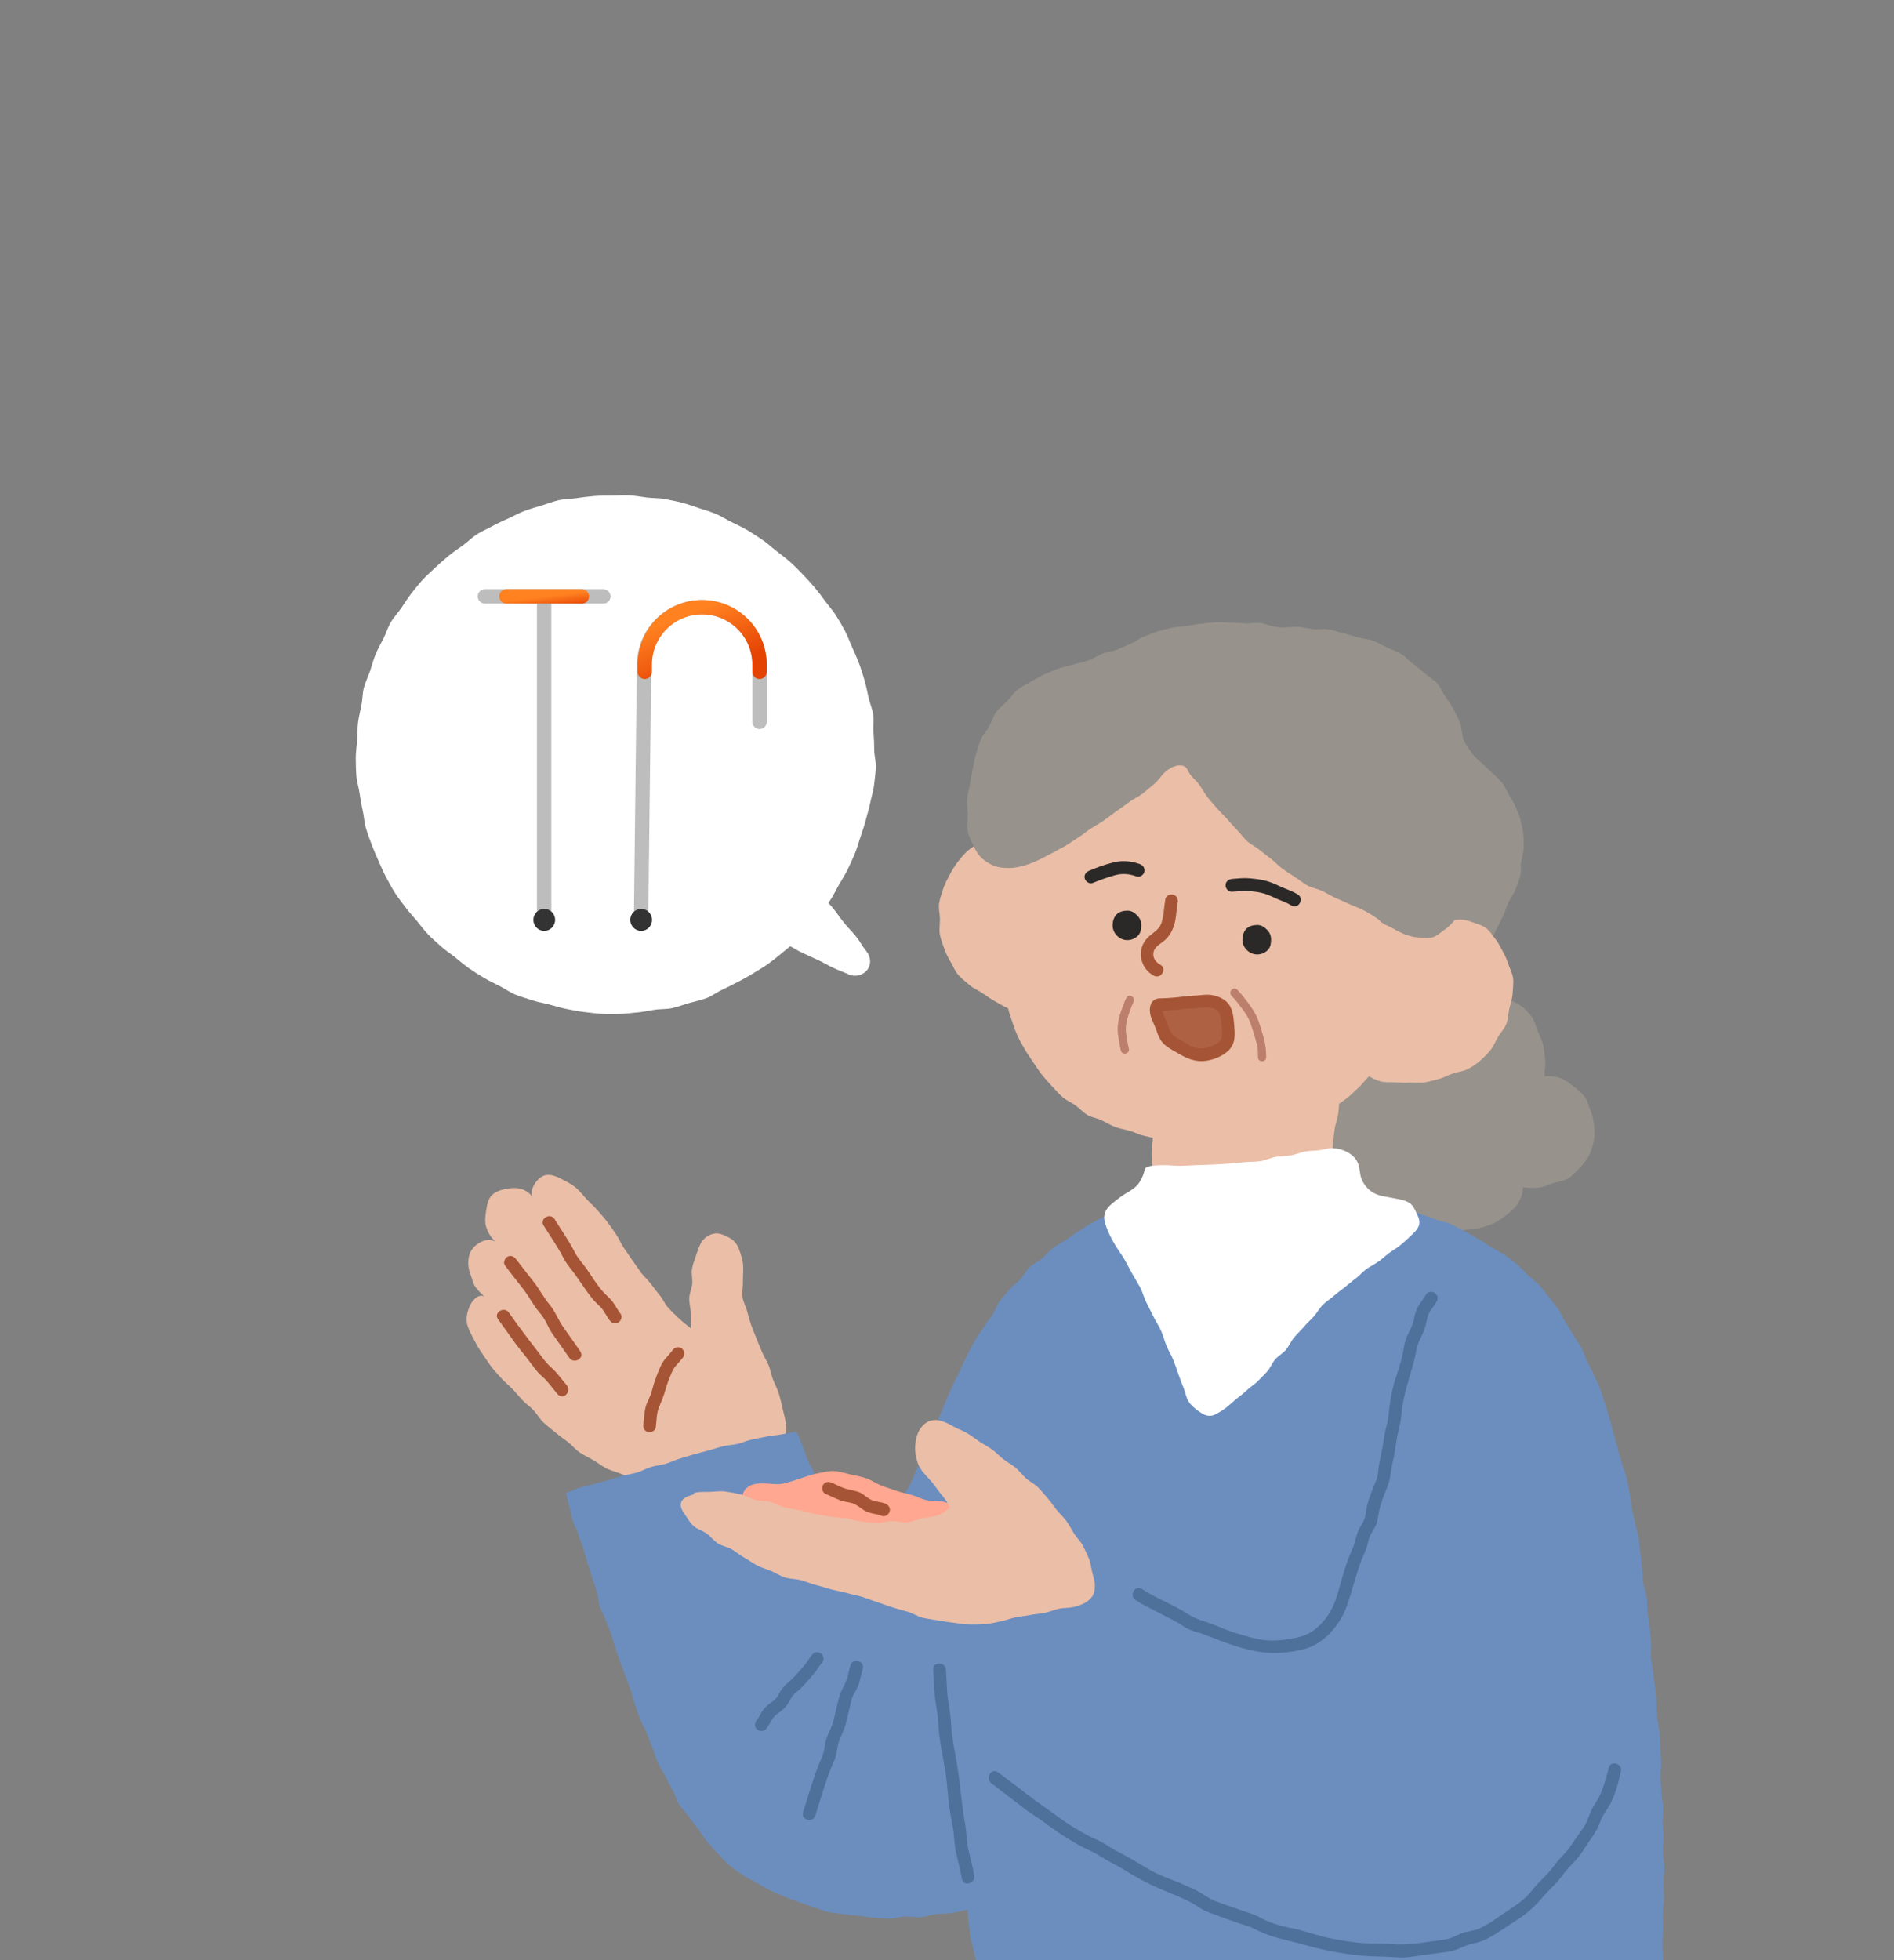 <svg width="145" height="150" viewBox="0 0 145 150" fill="none" xmlns="http://www.w3.org/2000/svg">
<rect x="0" y="0" width="145" height="150" fill="#808080" stroke="none"/>
<g clip-path="url(#clip0_7044_26219)">
<g clip-path="url(#clip1_7044_26219)">
<path d="M40.85 107.924C41.12 108.223 41.325 108.578 41.608 108.855C41.895 109.138 42.23 109.362 42.529 109.622C42.832 109.886 43.163 110.107 43.476 110.348C43.795 110.592 44.045 110.924 44.374 111.145C44.706 111.369 45.073 111.532 45.418 111.734C45.763 111.935 46.078 112.192 46.436 112.371C46.794 112.55 47.194 112.638 47.562 112.791C47.93 112.944 48.297 113.097 48.675 113.227C49.049 113.357 49.426 113.487 49.813 113.595C50.194 113.699 50.591 113.751 50.985 113.835C51.372 113.917 51.759 114.014 52.156 114.073C52.546 114.132 52.94 114.19 53.34 114.229C53.734 114.268 54.134 114.255 54.534 114.271C54.889 114.288 55.243 114.271 55.601 114.255C55.959 114.239 56.324 114.291 56.675 114.223C57.026 114.154 57.361 114.021 57.693 113.878C58.087 113.705 58.38 113.445 58.669 113.217C58.998 112.957 59.268 112.697 59.476 112.378C59.694 112.043 59.85 111.695 59.958 111.311C60.058 110.937 60.117 110.553 60.133 110.146C60.146 109.759 60.215 109.356 60.166 108.955C60.117 108.568 60.006 108.178 59.912 107.791C59.821 107.403 59.743 107.01 59.622 106.636C59.499 106.249 59.304 105.894 59.167 105.536C59.037 105.191 58.981 104.811 58.838 104.466C58.695 104.124 58.487 103.808 58.341 103.467C58.194 103.125 58.057 102.78 57.918 102.436C57.778 102.091 57.635 101.749 57.511 101.401C57.387 101.05 57.29 100.692 57.195 100.334C57.101 99.973 56.899 99.634 56.844 99.267C56.789 98.902 56.88 98.518 56.877 98.144C56.87 97.738 56.912 97.295 56.893 96.862C56.873 96.417 56.72 95.997 56.587 95.62C56.441 95.21 56.203 94.907 55.8 94.696C55.383 94.481 55.048 94.348 54.739 94.39C54.365 94.442 54.01 94.634 53.766 94.963C53.565 95.233 53.441 95.613 53.311 96.007C53.2 96.342 53.047 96.706 52.979 97.094C52.914 97.458 53.028 97.858 52.995 98.232C52.959 98.613 52.777 98.987 52.767 99.348C52.755 99.755 52.881 100.139 52.888 100.477C52.898 100.972 52.881 101.417 52.898 101.651C52.592 101.417 52.263 101.157 51.983 100.897C51.7 100.636 51.424 100.363 51.164 100.083C50.903 99.803 50.757 99.423 50.513 99.124C50.272 98.828 50.035 98.528 49.807 98.219C49.579 97.913 49.267 97.663 49.049 97.347C48.828 97.035 48.603 96.723 48.385 96.404C48.17 96.088 47.953 95.769 47.734 95.454C47.517 95.138 47.383 94.761 47.162 94.448C46.941 94.136 46.726 93.811 46.495 93.508C46.264 93.202 45.994 92.919 45.75 92.626C45.503 92.331 45.207 92.083 44.943 91.803C44.68 91.527 44.449 91.208 44.162 90.951C43.847 90.668 43.447 90.457 43.069 90.265C42.675 90.066 42.256 89.855 41.82 89.916C41.407 89.975 41.059 90.359 40.86 90.72C40.649 91.107 40.616 91.559 40.935 91.872C40.743 91.478 40.424 91.182 40.027 91.026C39.64 90.873 39.194 90.896 38.775 90.974C38.358 91.052 37.916 91.175 37.629 91.491C37.337 91.813 37.278 92.262 37.213 92.685C37.151 93.102 37.096 93.537 37.236 93.947C37.372 94.354 37.61 94.719 37.922 95.011C37.603 94.836 37.275 94.858 36.953 94.982C36.647 95.099 36.361 95.307 36.152 95.59C35.947 95.867 35.866 96.199 35.85 96.537C35.834 96.892 35.899 97.211 36.026 97.536C36.149 97.855 36.208 98.232 36.419 98.515C36.627 98.795 36.901 99.046 37.141 99.286C36.891 99.039 36.588 99.163 36.305 99.436C36.026 99.706 35.889 100.113 35.837 100.279C35.7 100.711 35.668 101.16 35.847 101.596C36.022 102.026 36.253 102.462 36.449 102.823C36.624 103.155 36.842 103.47 37.054 103.779C37.265 104.088 37.47 104.41 37.704 104.703C37.938 104.993 38.202 105.266 38.453 105.546C38.703 105.826 39.009 106.053 39.266 106.327C39.523 106.6 39.757 106.893 40.014 107.166C40.275 107.439 40.6 107.647 40.85 107.924Z" fill="#EBBEA7"/>
<path d="M102.414 78.838C102.756 78.591 103.153 78.429 103.524 78.227C103.898 78.025 104.23 77.723 104.623 77.579C105.027 77.433 105.45 77.329 105.863 77.264C106.283 77.195 106.719 77.212 107.138 77.241C107.555 77.27 107.948 77.355 108.355 77.498C108.362 77.03 108.485 76.668 108.654 76.356C108.853 75.989 109.123 75.673 109.494 75.491C109.832 75.325 110.252 75.299 110.685 75.263C111.065 75.231 111.472 75.198 111.895 75.25C112.285 75.299 112.705 75.315 113.102 75.419C113.492 75.523 113.886 75.653 114.26 75.8C114.647 75.95 114.989 76.197 115.334 76.376C115.714 76.574 116.111 76.724 116.411 76.945C116.788 77.222 117.077 77.544 117.269 77.82C117.494 78.145 117.588 78.536 117.731 78.9C117.875 79.261 118.066 79.613 118.145 80C118.219 80.381 118.278 80.778 118.301 81.168C118.324 81.558 118.262 81.965 118.239 82.355C118.642 82.352 119.062 82.349 119.43 82.482C119.797 82.616 120.123 82.873 120.438 83.114C120.747 83.351 121.073 83.605 121.31 83.92C121.544 84.236 121.632 84.643 121.782 85.007C121.928 85.375 122 85.742 122.039 86.133C122.078 86.523 122.101 86.9 122.016 87.288C121.932 87.681 121.847 88.068 121.655 88.413C121.463 88.758 121.226 89.087 120.949 89.37C120.676 89.653 120.393 89.959 120.058 90.173C119.722 90.385 119.293 90.411 118.919 90.544C118.545 90.678 118.184 90.837 117.79 90.883C117.396 90.925 116.983 90.915 116.589 90.857C116.596 91.296 116.446 91.683 116.238 92.037C116.033 92.386 115.74 92.656 115.399 92.919C115.077 93.17 114.755 93.433 114.367 93.606C113.98 93.778 113.58 93.912 113.186 94.003C112.822 94.084 112.428 94.081 112.025 94.136C111.651 94.185 111.273 94.357 110.873 94.383C110.493 94.406 110.099 94.442 109.699 94.439C109.315 94.439 108.918 94.422 108.524 94.396C108.137 94.37 107.763 94.178 107.376 94.126C106.989 94.077 106.592 94.1 106.208 94.029C105.824 93.957 105.447 93.856 105.069 93.755C104.689 93.654 104.311 93.557 103.943 93.43C103.569 93.3 103.179 93.219 102.824 93.062C102.463 92.903 102.174 92.604 101.839 92.415C101.494 92.22 101.116 92.09 100.804 91.862C100.485 91.628 100.215 91.338 99.942 91.068C99.662 90.791 99.444 90.469 99.216 90.157C98.989 89.841 98.712 89.555 98.546 89.197C98.383 88.849 98.325 88.459 98.231 88.072C98.139 87.704 98.084 87.327 98.061 86.923C98.039 86.549 97.928 86.155 97.97 85.749C98.013 85.332 98.172 84.935 98.279 84.535C98.387 84.135 98.442 83.709 98.608 83.328C98.774 82.951 99.018 82.599 99.233 82.245C99.447 81.89 99.769 81.61 100.023 81.282C100.277 80.953 100.524 80.628 100.814 80.329C101.1 80.029 101.373 79.717 101.686 79.447C101.92 79.245 102.151 79.034 102.405 78.852L102.414 78.838Z" fill="#97928C"/>
<path d="M60.94 109.551C61.145 109.86 61.262 110.211 61.399 110.543C61.535 110.878 61.649 111.22 61.767 111.565C61.88 111.906 62.108 112.206 62.251 112.544C62.388 112.873 62.43 113.253 62.635 113.565C62.856 113.904 63.166 114.184 63.426 114.502C63.679 114.818 63.875 115.192 64.151 115.492C64.428 115.791 64.802 115.999 65.091 116.282C65.388 116.568 65.606 116.936 65.902 117.206C66.097 117.385 66.341 117.58 66.604 117.622C67.115 117.704 67.561 117.18 67.847 116.747C68.068 116.412 68.179 116.009 68.387 115.664C68.592 115.319 68.83 114.994 69.022 114.639C69.213 114.284 69.493 113.979 69.672 113.618C69.855 113.26 69.981 112.873 70.15 112.508C70.323 112.144 70.512 111.789 70.678 111.422C70.844 111.054 71 110.683 71.159 110.315C71.319 109.948 71.429 109.557 71.588 109.186C71.745 108.816 71.907 108.448 72.064 108.077C72.22 107.706 72.36 107.329 72.522 106.961C72.682 106.593 72.844 106.223 73.01 105.858C73.176 105.491 73.368 105.136 73.541 104.775C73.713 104.41 73.872 104.04 74.055 103.682C74.237 103.324 74.425 102.966 74.621 102.615C74.816 102.263 75.076 101.951 75.284 101.606C75.493 101.261 75.753 100.955 75.974 100.62C76.189 100.298 76.29 99.895 76.521 99.586C76.752 99.277 77.018 98.987 77.266 98.691C77.516 98.395 77.855 98.177 78.118 97.897C78.382 97.614 78.547 97.233 78.827 96.967C79.107 96.7 79.491 96.547 79.787 96.296C80.08 96.046 80.321 95.727 80.63 95.493C80.939 95.259 81.297 95.096 81.615 94.878C81.934 94.66 82.24 94.422 82.572 94.224C82.904 94.026 83.216 93.788 83.558 93.609C83.899 93.43 84.241 93.242 84.592 93.079C84.944 92.919 85.305 92.77 85.666 92.63C86.027 92.49 86.421 92.448 86.792 92.324C87.159 92.204 87.52 92.067 87.895 91.966C88.269 91.865 88.62 91.67 89.001 91.592C89.378 91.514 89.772 91.498 90.156 91.439C90.536 91.381 90.927 91.306 91.32 91.257C91.704 91.211 92.101 91.192 92.498 91.156C92.885 91.12 93.279 91.097 93.676 91.072C94.063 91.046 94.457 90.987 94.854 90.971C95.244 90.958 95.638 90.961 96.035 90.954C96.425 90.951 96.819 91.003 97.216 91.01C97.606 91.016 98.003 90.954 98.4 90.971C98.79 90.987 99.177 91.166 99.571 91.192C99.961 91.218 100.358 91.185 100.752 91.221C101.142 91.257 101.543 91.237 101.933 91.286C102.323 91.335 102.717 91.381 103.104 91.442C103.495 91.501 103.872 91.625 104.259 91.696C104.646 91.768 105.014 91.934 105.398 92.018C105.782 92.103 106.192 92.083 106.572 92.178C106.956 92.275 107.35 92.331 107.727 92.441C108.108 92.552 108.44 92.802 108.814 92.929C109.188 93.056 109.556 93.186 109.923 93.326C110.294 93.466 110.698 93.515 111.059 93.671C111.423 93.83 111.758 94.039 112.11 94.211C112.464 94.387 112.796 94.601 113.138 94.793C113.483 94.985 113.801 95.213 114.133 95.424C114.465 95.636 114.839 95.789 115.155 96.02C115.474 96.251 115.805 96.472 116.105 96.723C116.407 96.976 116.664 97.282 116.947 97.552C117.227 97.822 117.562 98.04 117.823 98.33C118.083 98.616 118.317 98.932 118.561 99.234C118.802 99.537 119.049 99.843 119.277 100.158C119.501 100.474 119.631 100.854 119.843 101.183C120.051 101.508 120.263 101.834 120.458 102.172C120.65 102.507 120.9 102.816 121.079 103.161C121.258 103.506 121.372 103.88 121.538 104.235C121.704 104.586 121.902 104.921 122.055 105.279C122.208 105.637 122.387 105.982 122.527 106.346C122.667 106.707 122.751 107.091 122.885 107.459C123.015 107.823 123.109 108.204 123.23 108.572C123.35 108.942 123.425 109.323 123.536 109.697C123.646 110.071 123.734 110.449 123.835 110.823C123.936 111.2 124.063 111.568 124.157 111.942C124.251 112.319 124.433 112.677 124.521 113.055C124.609 113.435 124.668 113.823 124.746 114.2C124.824 114.584 124.84 114.977 124.912 115.355C124.983 115.739 125.094 116.116 125.159 116.497C125.224 116.884 125.377 117.252 125.436 117.632C125.497 118.019 125.517 118.413 125.572 118.79C125.627 119.171 125.65 119.555 125.702 119.936C125.754 120.316 125.748 120.707 125.797 121.087C125.845 121.468 126.021 121.836 126.067 122.216C126.112 122.597 126.083 122.991 126.129 123.371C126.174 123.752 126.249 124.133 126.291 124.513C126.333 124.894 126.363 125.281 126.402 125.662C126.441 126.046 126.359 126.439 126.395 126.82C126.431 127.204 126.519 127.581 126.555 127.962C126.59 128.346 126.665 128.723 126.698 129.107C126.73 129.491 126.792 129.872 126.821 130.255C126.851 130.639 126.841 131.026 126.87 131.41C126.9 131.794 127.017 132.172 127.043 132.556C127.069 132.939 127.078 133.323 127.101 133.707C127.124 134.091 127.16 134.475 127.179 134.859C127.199 135.243 127.098 135.633 127.114 136.017C127.134 136.401 127.176 136.785 127.192 137.169C127.209 137.553 127.313 137.933 127.326 138.317C127.339 138.701 127.277 139.088 127.287 139.472C127.296 139.856 127.336 140.24 127.342 140.624C127.352 141.008 127.29 141.395 127.296 141.779C127.303 142.163 127.42 142.547 127.423 142.931C127.427 143.315 127.326 143.702 127.329 144.086C127.329 144.47 127.391 144.853 127.388 145.241C127.384 145.628 127.296 146.008 127.293 146.392C127.29 146.776 127.316 147.16 127.309 147.547C127.303 147.931 127.28 148.315 127.27 148.699C127.261 149.083 127.313 149.47 127.303 149.854C127.293 150.238 127.287 150.622 127.274 151.009C127.261 151.393 127.202 151.747 127.186 152.131C126.623 152.31 126.603 152.082 126.015 152.082C125.426 152.082 125.423 152.235 124.834 152.235C124.245 152.235 124.242 152.073 123.653 152.073C123.064 152.073 123.061 152.109 122.468 152.109C121.876 152.109 121.876 152.209 121.284 152.209C120.692 152.209 120.692 152.232 120.103 152.232C119.514 152.232 119.511 152.161 118.922 152.161C118.333 152.161 118.33 152.112 117.741 152.112C117.152 152.112 117.149 152.187 116.56 152.187C115.971 152.187 115.968 152.239 115.376 152.239C114.784 152.239 114.784 152.099 114.192 152.099C113.6 152.099 113.6 152.255 113.011 152.255C112.422 152.255 112.419 152.154 111.83 152.154C111.241 152.154 111.238 152.167 110.646 152.167C110.053 152.167 110.053 152.193 109.461 152.193C108.869 152.193 108.869 152.206 108.277 152.206C107.685 152.206 107.685 152.18 107.093 152.18C106.501 152.18 106.501 152.154 105.909 152.154C105.317 152.154 105.317 152.19 104.724 152.19C104.132 152.19 104.132 152.216 103.54 152.216C102.948 152.216 102.948 152.18 102.356 152.18C101.764 152.18 101.764 152.089 101.172 152.089C100.58 152.089 100.58 152.122 99.987 152.122C99.395 152.122 99.395 152.109 98.803 152.109C98.211 152.109 98.211 152.19 97.619 152.19C97.027 152.19 97.027 152.125 96.435 152.125C95.843 152.125 95.843 152.167 95.251 152.167C94.658 152.167 94.658 152.102 94.066 152.102C93.474 152.102 93.474 152.092 92.882 152.092C92.29 152.092 92.29 152.099 91.698 152.099C91.106 152.099 91.106 152.118 90.517 152.118C89.928 152.118 89.925 152.089 89.333 152.089C88.74 152.089 88.74 152.216 88.148 152.216C87.556 152.216 87.556 152.128 86.964 152.128C86.372 152.128 86.372 152.141 85.78 152.141C85.188 152.141 85.188 152.141 84.596 152.141C84.004 152.141 84.004 152.144 83.411 152.144C82.819 152.144 82.819 152.248 82.227 152.248C81.635 152.248 81.635 152.232 81.043 152.232C80.451 152.232 80.451 152.092 79.859 152.092C79.266 152.092 79.266 152.125 78.674 152.125C78.082 152.125 78.082 152.183 77.49 152.183C76.898 152.183 76.898 152.144 76.303 152.144C75.707 152.144 75.711 152.222 75.132 152.092C75.044 151.812 75.005 151.578 74.943 151.289C74.881 150.999 74.868 150.7 74.816 150.41C74.754 150.056 74.624 149.711 74.565 149.356C74.507 149.002 74.354 148.66 74.299 148.302C74.243 147.947 74.224 147.583 74.168 147.228C74.113 146.874 74.116 146.493 74.064 146.135C73.674 146.21 73.277 146.33 72.88 146.392C72.487 146.454 72.08 146.422 71.686 146.47C71.289 146.516 70.905 146.682 70.508 146.714C70.112 146.747 69.705 146.64 69.308 146.656C68.908 146.672 68.511 146.825 68.114 146.822C67.714 146.822 67.314 146.773 66.917 146.75C66.516 146.731 66.123 146.643 65.729 146.601C65.332 146.561 64.932 146.532 64.538 146.474C64.145 146.412 63.741 146.389 63.351 146.304C62.961 146.22 62.596 146.025 62.215 145.917C61.832 145.81 61.464 145.66 61.087 145.53C60.709 145.4 60.342 145.257 59.977 145.104C59.609 144.948 59.242 144.805 58.887 144.622C58.533 144.44 58.188 144.248 57.849 144.04C57.511 143.835 57.13 143.685 56.808 143.451C56.486 143.22 56.145 143.002 55.839 142.742C55.53 142.482 55.276 142.16 54.99 141.877C54.703 141.594 54.443 141.284 54.18 140.982C53.916 140.679 53.718 140.325 53.474 140.003C53.23 139.684 52.979 139.371 52.755 139.036C52.53 138.705 52.198 138.434 51.993 138.09C51.788 137.745 51.678 137.341 51.489 136.987C51.297 136.632 51.105 136.281 50.926 135.92C50.751 135.558 50.516 135.223 50.35 134.856C50.184 134.488 50.097 134.088 49.94 133.717C49.784 133.346 49.644 132.969 49.498 132.595C49.348 132.22 49.12 131.876 48.981 131.501C48.837 131.124 48.724 130.737 48.584 130.36C48.454 130.005 48.389 129.628 48.262 129.273C48.135 128.918 47.995 128.567 47.868 128.212C47.741 127.858 47.591 127.51 47.465 127.152C47.338 126.797 47.23 126.433 47.107 126.078C46.983 125.72 46.898 125.353 46.778 124.995C46.658 124.637 46.479 124.298 46.355 123.941C46.235 123.583 46.027 123.254 45.906 122.896C45.786 122.538 45.805 122.135 45.688 121.774C45.571 121.416 45.447 121.058 45.33 120.7C45.213 120.342 45.093 119.984 44.979 119.623C44.865 119.262 44.784 118.895 44.673 118.533C44.559 118.172 44.41 117.824 44.299 117.463C44.188 117.102 43.967 116.773 43.86 116.412C43.749 116.051 43.704 115.67 43.596 115.309C43.489 114.948 43.434 114.61 43.326 114.245C43.694 114.148 43.996 113.953 44.364 113.849C44.728 113.748 45.106 113.676 45.47 113.569C45.835 113.465 46.206 113.377 46.573 113.269C46.938 113.162 47.299 113.045 47.663 112.938C48.027 112.83 48.411 112.791 48.779 112.681C49.143 112.573 49.478 112.368 49.846 112.258C50.21 112.15 50.601 112.121 50.965 112.014C51.33 111.906 51.675 111.727 52.039 111.62C52.403 111.513 52.768 111.395 53.132 111.291C53.5 111.187 53.87 111.096 54.235 110.999C54.602 110.898 54.964 110.771 55.331 110.676C55.702 110.582 56.093 110.582 56.464 110.494C56.834 110.403 57.189 110.244 57.56 110.159C57.931 110.075 58.308 110.013 58.682 109.935C59.056 109.857 59.44 109.834 59.815 109.766C60.189 109.697 60.569 109.619 60.947 109.561L60.94 109.551Z" fill="#6B8EBF"/>
<path d="M105.095 49.021C105.466 49.151 105.811 49.369 106.169 49.538C106.527 49.705 106.911 49.835 107.252 50.033C107.594 50.231 107.851 50.563 108.173 50.794C108.495 51.029 108.798 51.273 109.09 51.536C109.386 51.803 109.757 51.988 110.021 52.284C110.284 52.581 110.427 52.974 110.649 53.3C110.87 53.625 111.111 53.94 111.286 54.295C111.462 54.646 111.67 54.991 111.794 55.372C111.918 55.749 111.908 56.179 112.031 56.556C112.155 56.94 112.425 57.249 112.653 57.584C112.864 57.893 113.125 58.127 113.408 58.371C113.687 58.612 113.948 58.886 114.224 59.13C114.488 59.367 114.751 59.611 114.979 59.884C115.207 60.158 115.327 60.506 115.513 60.808C115.698 61.111 115.89 61.404 116.03 61.729C116.17 62.054 116.31 62.383 116.401 62.725C116.492 63.066 116.57 63.414 116.609 63.769C116.651 64.14 116.664 64.511 116.651 64.875C116.638 65.246 116.511 65.601 116.453 65.962C116.394 66.326 116.472 66.72 116.375 67.074C116.277 67.429 116.124 67.774 115.997 68.119C115.87 68.464 115.61 68.756 115.464 69.095C115.317 69.433 115.223 69.794 115.064 70.126C114.904 70.461 114.719 70.78 114.556 71.109C114.38 71.46 114.24 71.818 114.071 72.159C113.899 72.511 113.658 72.82 113.489 73.162C113.317 73.51 113.203 73.884 113.024 74.219C112.842 74.564 112.721 74.935 112.529 75.266C112.334 75.602 112.018 75.855 111.804 76.174C111.589 76.493 111.459 76.874 111.218 77.173C110.981 77.472 110.688 77.726 110.418 78.006C110.154 78.279 109.855 78.513 109.556 78.764C109.269 79.005 109.032 79.33 108.706 79.551C108.397 79.763 108.036 79.909 107.688 80.104C107.33 80.303 106.969 80.524 106.579 80.667C106.188 80.81 105.762 80.814 105.355 80.892C104.946 80.97 104.545 81.113 104.132 81.109C103.716 81.109 103.286 81.097 102.886 81.002C102.486 80.911 102.102 80.719 101.731 80.524C101.403 80.352 101.11 80.124 100.827 79.889C100.544 79.655 100.222 79.454 99.974 79.174C99.73 78.9 99.577 78.546 99.359 78.246C99.141 77.947 98.985 77.609 98.784 77.303C98.562 76.975 98.322 76.659 98.11 76.327C97.895 75.995 97.664 75.673 97.456 75.338C97.248 75.003 97.059 74.655 96.858 74.313C96.656 73.972 96.353 73.689 96.161 73.344C95.966 72.999 95.8 72.638 95.615 72.286C95.429 71.938 95.364 71.525 95.189 71.17C95.013 70.816 94.837 70.464 94.671 70.103C94.505 69.745 94.323 69.394 94.167 69.03C94.011 68.665 93.77 68.337 93.627 67.969C93.484 67.601 93.409 67.204 93.279 66.834C93.149 66.46 92.999 66.092 92.882 65.714C92.765 65.337 92.648 64.96 92.544 64.576C92.443 64.205 92.361 63.805 92.267 63.388C92.179 63.008 92.082 62.611 92 62.197C91.925 61.807 91.772 61.42 91.707 61.01C91.646 60.613 91.668 60.197 91.62 59.79C91.571 59.39 91.561 58.98 91.528 58.573C91.496 58.167 91.499 57.763 91.486 57.356C91.476 56.947 91.447 56.543 91.457 56.136C91.47 55.727 91.476 55.32 91.519 54.92C91.561 54.51 91.652 54.113 91.73 53.719C91.808 53.312 91.841 52.899 91.958 52.519C92.082 52.122 92.296 51.77 92.466 51.409C92.641 51.035 92.775 50.645 93.009 50.316C93.24 49.991 93.481 49.665 93.773 49.415C94.069 49.164 94.457 49.028 94.805 48.849C95.146 48.673 95.498 48.514 95.878 48.397C96.243 48.283 96.614 48.136 97.007 48.075C97.388 48.013 97.785 48.048 98.178 48.029C98.566 48.009 98.956 47.957 99.346 47.967C99.737 47.98 100.117 48.104 100.505 48.146C100.895 48.185 101.302 48.097 101.682 48.159C102.076 48.224 102.45 48.367 102.821 48.452C103.215 48.54 103.586 48.673 103.943 48.774C104.34 48.888 104.75 48.898 105.092 49.018L105.095 49.021Z" fill="#97928C"/>
<path d="M100.687 94.396C100.872 94.351 101.074 94.374 101.256 94.322C101.559 94.237 101.939 94.133 102.092 93.859C102.196 93.664 102.092 93.401 102.086 93.183C102.07 92.818 102.151 92.451 102.141 92.086C102.131 91.722 102.131 91.358 102.125 90.996C102.118 90.632 101.978 90.268 101.978 89.907C101.978 89.542 101.962 89.178 101.965 88.814C101.972 88.449 102.034 88.085 102.043 87.72C102.057 87.34 102.109 86.904 102.17 86.448C102.226 86.038 102.398 85.625 102.453 85.199C102.512 84.766 102.525 84.327 102.541 83.92C102.561 83.458 102.515 83.019 102.424 82.648C102.255 81.949 102.112 81.754 101.835 81.633C101.601 81.529 101.256 81.549 100.609 81.487C100.137 81.441 99.675 81.295 99.203 81.266C98.731 81.236 98.257 81.148 97.785 81.132C97.414 81.119 97.037 81.259 96.659 81.262C96.285 81.262 95.904 81.152 95.53 81.174C95.156 81.197 94.779 81.259 94.411 81.311C94.037 81.363 93.679 81.503 93.321 81.591C92.954 81.679 92.586 81.757 92.238 81.887C91.883 82.02 91.548 82.186 91.226 82.368C90.901 82.554 90.598 82.772 90.315 83.016C90.035 83.257 89.707 83.468 89.476 83.774C89.258 84.064 89.163 84.444 88.994 84.796C88.841 85.118 88.659 85.446 88.555 85.824C88.448 86.204 88.314 86.591 88.269 86.992C88.223 87.385 88.197 87.792 88.194 88.195C88.187 88.592 88.223 88.996 88.239 89.396C88.259 89.796 88.334 90.193 88.36 90.59C88.386 90.996 88.474 91.393 88.49 91.784C88.513 92.282 88.604 92.665 88.731 93.007C88.89 93.443 89.046 93.807 89.381 94.058C89.687 94.286 90.055 94.513 90.517 94.647C90.881 94.751 91.314 94.774 91.779 94.852C92.15 94.91 92.524 94.917 92.898 94.959C93.269 95.001 93.633 95.148 94.008 95.167C94.382 95.19 94.759 95.079 95.136 95.083C95.511 95.083 95.885 95.102 96.259 95.086C96.633 95.07 97.007 95.044 97.378 95.008C97.752 94.972 98.126 94.949 98.494 94.897C98.865 94.842 99.223 94.731 99.59 94.657C99.958 94.585 100.319 94.5 100.684 94.409L100.687 94.396Z" fill="#EBBEA7"/>
<path d="M72.825 73.689C72.981 73.962 73.118 74.342 73.41 74.658C73.644 74.912 73.954 75.149 74.256 75.409C74.529 75.644 74.9 75.784 75.216 76.005C75.519 76.22 75.828 76.421 76.153 76.613C76.478 76.805 76.8 76.987 77.139 77.144C77.487 77.303 77.815 77.489 78.163 77.596C78.538 77.71 78.899 77.872 79.253 77.905C79.647 77.941 80.021 77.82 80.369 77.736C80.737 77.648 81.04 77.472 81.329 77.218C81.589 76.994 81.863 76.747 82.038 76.369C82.165 76.099 82.214 75.806 82.263 75.51C82.312 75.218 82.445 74.928 82.458 74.632C82.474 74.268 82.448 73.858 82.429 73.428C82.412 73.048 82.276 72.654 82.23 72.241C82.188 71.854 82.126 71.46 82.055 71.06C81.986 70.669 81.928 70.276 81.833 69.885C81.739 69.498 81.615 69.118 81.492 68.74C81.365 68.356 81.274 67.966 81.118 67.601C80.955 67.227 80.763 66.876 80.564 66.537C80.356 66.186 80.125 65.861 79.875 65.561C79.611 65.249 79.367 64.914 79.055 64.68C78.736 64.439 78.336 64.329 77.962 64.185C77.636 64.062 77.311 63.902 76.969 63.899C76.628 63.896 76.283 63.99 75.948 64.085C75.619 64.175 75.314 64.341 75.008 64.507C74.705 64.673 74.396 64.839 74.139 65.057C73.837 65.314 73.589 65.623 73.345 65.929C73.101 66.238 72.903 66.573 72.717 66.921C72.535 67.269 72.337 67.611 72.216 67.989C72.096 68.363 71.953 68.743 71.894 69.134C71.836 69.521 71.956 69.928 71.959 70.321C71.963 70.715 71.885 71.118 71.953 71.505C72.021 71.893 72.174 72.263 72.304 72.634C72.434 73.005 72.623 73.35 72.818 73.692L72.825 73.689Z" fill="#EBBEA7"/>
<path d="M109.949 57.965C109.787 57.617 109.598 57.288 109.409 56.956C109.221 56.621 109.071 56.27 108.853 55.951C108.635 55.632 108.446 55.297 108.205 54.998C107.961 54.699 107.665 54.451 107.399 54.178C107.132 53.905 106.849 53.648 106.556 53.397C106.263 53.15 106.003 52.86 105.687 52.639C105.375 52.424 105.05 52.223 104.724 52.031C104.399 51.839 104.025 51.731 103.687 51.559C103.348 51.39 103.059 51.107 102.71 50.957C102.362 50.807 101.998 50.684 101.64 50.557C101.282 50.43 100.924 50.29 100.56 50.186C100.196 50.082 99.786 50.15 99.415 50.069C99.044 49.988 98.689 49.835 98.315 49.773C97.941 49.711 97.56 49.711 97.183 49.669C96.806 49.627 96.431 49.578 96.054 49.558C95.677 49.539 95.299 49.402 94.919 49.402C94.538 49.402 94.157 49.447 93.777 49.467C93.396 49.487 93.015 49.519 92.638 49.558C92.261 49.597 91.896 49.74 91.522 49.799C91.148 49.858 90.784 49.958 90.413 50.036C90.042 50.114 89.655 50.127 89.29 50.225C88.923 50.326 88.561 50.44 88.204 50.56C87.82 50.687 87.468 50.892 87.104 51.042C86.727 51.195 86.313 51.24 85.959 51.413C85.594 51.592 85.224 51.757 84.882 51.956C84.534 52.161 84.208 52.402 83.88 52.626C83.548 52.854 83.281 53.166 82.975 53.417C82.663 53.67 82.396 53.967 82.11 54.243C81.82 54.523 81.534 54.793 81.271 55.092C81.007 55.395 80.695 55.655 80.46 55.977C80.223 56.299 80.077 56.68 79.865 57.021C79.657 57.36 79.4 57.672 79.218 58.03C79.039 58.385 78.905 58.762 78.749 59.133C78.596 59.501 78.469 59.875 78.343 60.259C78.219 60.636 78.105 61.017 78.007 61.407C77.91 61.791 77.812 62.175 77.737 62.572C77.666 62.959 77.565 63.349 77.516 63.749C77.467 64.143 77.409 64.54 77.379 64.944C77.35 65.37 77.396 65.799 77.379 66.225C77.367 66.651 77.288 67.078 77.285 67.504C77.282 67.93 77.314 68.359 77.318 68.786C77.318 69.212 77.272 69.641 77.279 70.068C77.282 70.494 77.36 70.92 77.36 71.346C77.36 71.717 77.259 72.098 77.236 72.488C77.214 72.865 77.236 73.253 77.207 73.637C77.178 74.017 77.21 74.404 77.194 74.785C77.175 75.172 77.022 75.556 77.035 75.933C77.048 76.324 77.1 76.718 77.165 77.085C77.23 77.453 77.373 77.827 77.5 78.208C77.62 78.566 77.747 78.94 77.913 79.297C78.073 79.646 78.278 79.984 78.469 80.322C78.661 80.657 78.889 80.976 79.107 81.298C79.328 81.62 79.533 81.956 79.774 82.255C80.021 82.564 80.285 82.857 80.545 83.13C80.822 83.423 81.079 83.725 81.358 83.966C81.651 84.22 82.029 84.366 82.341 84.591C82.656 84.815 82.917 85.128 83.249 85.323C83.584 85.518 83.994 85.567 84.342 85.733C84.69 85.899 85.019 86.107 85.38 86.243C85.741 86.38 86.125 86.432 86.499 86.54C86.87 86.647 87.218 86.836 87.595 86.917C87.973 86.998 88.347 87.106 88.731 87.161C89.111 87.219 89.502 87.239 89.886 87.272C90.269 87.304 90.657 87.356 91.04 87.366C91.428 87.379 91.812 87.285 92.199 87.278C92.586 87.268 92.98 87.385 93.364 87.356C93.751 87.327 94.131 87.239 94.515 87.19C94.899 87.141 95.283 87.083 95.664 87.014C96.047 86.946 96.428 86.884 96.802 86.8C97.183 86.712 97.528 86.501 97.895 86.4C98.237 86.305 98.569 86.185 98.907 86.074C99.278 85.951 99.646 85.834 100 85.681C100.362 85.528 100.726 85.401 101.071 85.219C101.416 85.037 101.806 84.929 102.135 84.718C102.463 84.509 102.789 84.285 103.101 84.051C103.413 83.82 103.677 83.52 103.973 83.263C104.266 83.01 104.49 82.678 104.767 82.404C105.043 82.131 105.346 81.887 105.606 81.594C105.863 81.305 106.101 80.996 106.341 80.69C106.582 80.384 106.878 80.121 107.103 79.799C107.324 79.48 107.578 79.177 107.786 78.845C107.991 78.517 108.179 78.168 108.368 77.827C108.557 77.485 108.638 77.088 108.811 76.74C108.983 76.392 109.139 76.038 109.295 75.68C109.452 75.322 109.582 74.957 109.722 74.593C109.861 74.229 110.044 73.881 110.167 73.513C110.291 73.142 110.47 72.787 110.577 72.413C110.685 72.039 110.811 71.665 110.903 71.288C110.994 70.907 110.951 70.5 111.026 70.116C111.101 69.733 111.153 69.349 111.212 68.965C111.27 68.578 111.452 68.207 111.491 67.823C111.53 67.432 111.478 67.035 111.501 66.648C111.524 66.258 111.472 65.867 111.475 65.48C111.478 65.087 111.498 64.7 111.482 64.316C111.465 63.922 111.413 63.538 111.374 63.154C111.339 62.796 111.29 62.442 111.231 62.084C111.173 61.726 111.13 61.371 111.049 61.017C110.968 60.665 110.896 60.311 110.789 59.966C110.681 59.621 110.61 59.263 110.48 58.925C110.349 58.586 110.115 58.294 109.962 57.968L109.949 57.965Z" fill="#EBBEA7"/>
<path d="M94.731 75.743C95.056 76.082 95.356 76.477 95.634 76.854C95.912 77.232 96.162 77.63 96.323 78.072C96.484 78.515 96.617 78.951 96.74 79.4C96.879 79.904 96.936 80.375 96.936 80.898C96.936 81.315 96.304 81.315 96.304 80.898C96.304 80.663 96.307 80.424 96.279 80.188C96.253 79.978 96.187 79.774 96.13 79.571C96.01 79.145 95.881 78.731 95.735 78.311C95.59 77.891 95.353 77.546 95.107 77.21C94.861 76.874 94.579 76.506 94.282 76.199C93.986 75.892 94.444 75.446 94.728 75.743H94.731Z" fill="#BC7F6C"/>
<path d="M86.778 76.68C86.639 76.945 86.554 77.233 86.45 77.514C86.346 77.795 86.27 78.063 86.222 78.357C86.172 78.67 86.181 78.941 86.241 79.251C86.301 79.578 86.333 79.907 86.421 80.227C86.532 80.627 85.922 80.799 85.812 80.398C85.717 80.052 85.686 79.7 85.619 79.352C85.546 78.97 85.546 78.638 85.603 78.253C85.654 77.911 85.746 77.601 85.865 77.278C85.986 76.955 86.077 76.648 86.235 76.354C86.428 75.989 86.974 76.315 86.781 76.68H86.778Z" fill="#BC7F6C"/>
<path d="M113.261 81.223C113.017 81.422 112.695 81.653 112.308 81.841C111.996 81.994 111.595 82.017 111.218 82.151C110.876 82.271 110.545 82.466 110.17 82.564C109.813 82.658 109.445 82.766 109.074 82.831C108.703 82.892 108.313 82.827 107.945 82.85C107.561 82.876 107.194 82.85 106.829 82.827C106.439 82.801 106.052 82.853 105.707 82.756C105.326 82.648 104.981 82.482 104.685 82.278C104.373 82.063 104.087 81.802 103.904 81.464C103.742 81.162 103.628 80.784 103.599 80.368C103.579 80.072 103.693 79.779 103.748 79.486C103.807 79.197 103.817 78.891 103.911 78.608C104.025 78.263 104.282 77.928 104.451 77.534C104.601 77.186 104.636 76.757 104.825 76.386C105.004 76.041 105.196 75.68 105.404 75.332C105.606 74.993 105.83 74.655 106.061 74.323C106.289 73.994 106.582 73.708 106.832 73.399C107.086 73.087 107.356 72.791 107.636 72.507C107.922 72.218 108.179 71.896 108.485 71.655C108.807 71.401 109.224 71.307 109.565 71.118C109.923 70.92 110.242 70.666 110.619 70.559C111.003 70.448 111.403 70.373 111.807 70.373C112.155 70.373 112.49 70.481 112.812 70.598C113.131 70.715 113.486 70.809 113.765 71.017C114.039 71.219 114.221 71.541 114.445 71.805C114.67 72.068 114.816 72.377 114.979 72.673C115.171 73.022 115.343 73.36 115.46 73.734C115.578 74.108 115.792 74.469 115.841 74.86C115.887 75.25 115.822 75.654 115.802 76.047C115.779 76.438 115.633 76.812 115.545 77.196C115.46 77.58 115.467 77.99 115.321 78.357C115.174 78.722 114.885 79.014 114.683 79.353C114.481 79.691 114.351 80.075 114.094 80.374C113.84 80.674 113.564 80.966 113.261 81.217V81.223Z" fill="#EBBEA7"/>
<path d="M105.756 70.578C106.042 70.79 106.393 70.897 106.693 71.073C107.005 71.255 107.308 71.414 107.63 71.528C107.968 71.649 108.293 71.727 108.641 71.743C108.983 71.759 109.347 71.831 109.699 71.717C110.008 71.619 110.275 71.366 110.593 71.148C110.909 70.93 111.163 70.663 111.4 70.364C111.631 70.071 111.927 69.804 112.097 69.453C112.259 69.114 112.292 68.714 112.402 68.346C112.513 67.982 112.679 67.631 112.75 67.257C112.822 66.876 112.933 66.502 112.978 66.131C113.024 65.734 112.923 65.337 112.946 64.979C112.972 64.579 113.118 64.179 113.115 63.779C113.108 63.379 113.027 62.975 112.991 62.575C112.955 62.175 112.855 61.784 112.786 61.387C112.721 60.99 112.682 60.59 112.588 60.2C112.493 59.809 112.289 59.455 112.165 59.071C112.041 58.69 111.95 58.3 111.801 57.929C111.648 57.558 111.53 57.171 111.348 56.813C111.169 56.455 110.899 56.146 110.691 55.805C110.483 55.463 110.33 55.082 110.096 54.757C109.861 54.432 109.598 54.126 109.341 53.82C109.094 53.527 108.866 53.225 108.612 52.955C108.352 52.675 108.101 52.392 107.831 52.135C107.555 51.871 107.298 51.591 107.011 51.351C106.722 51.107 106.345 50.977 106.039 50.762C105.733 50.544 105.45 50.287 105.125 50.095C104.802 49.906 104.428 49.812 104.083 49.652C103.748 49.496 103.433 49.275 103.075 49.145C102.727 49.021 102.346 48.992 101.972 48.894C101.611 48.8 101.259 48.65 100.895 48.562C100.531 48.475 100.186 48.292 99.818 48.214C99.451 48.133 99.057 48.185 98.689 48.117C98.322 48.048 97.948 48.009 97.577 47.951C97.206 47.896 96.851 47.717 96.477 47.674C96.103 47.632 95.719 47.73 95.345 47.704C94.971 47.678 94.6 47.651 94.222 47.648C93.848 47.642 93.474 47.599 93.097 47.616C92.723 47.632 92.352 47.687 91.978 47.726C91.607 47.765 91.239 47.837 90.868 47.902C90.501 47.967 90.11 47.944 89.746 48.035C89.378 48.13 88.997 48.201 88.636 48.319C88.275 48.436 87.921 48.585 87.566 48.719C87.211 48.852 86.909 49.122 86.554 49.265C86.203 49.408 85.858 49.571 85.507 49.718C85.155 49.864 84.752 49.883 84.4 50.023C84.026 50.173 83.694 50.407 83.33 50.534C82.949 50.664 82.556 50.729 82.188 50.846C81.807 50.97 81.414 51.032 81.046 51.162C80.672 51.292 80.311 51.458 79.95 51.611C79.589 51.767 79.254 51.979 78.909 52.174C78.57 52.366 78.212 52.538 77.897 52.785C77.597 53.02 77.383 53.361 77.1 53.661C76.843 53.934 76.498 54.155 76.257 54.493C76.026 54.816 75.935 55.222 75.74 55.567C75.545 55.912 75.255 56.205 75.099 56.569C74.943 56.93 74.842 57.317 74.718 57.695C74.598 58.069 74.556 58.466 74.468 58.85C74.38 59.234 74.315 59.617 74.26 60.011C74.204 60.402 74.055 60.782 74.032 61.176C74.006 61.57 74.094 61.967 74.097 62.36C74.103 62.77 74.032 63.203 74.097 63.616C74.168 64.036 74.383 64.407 74.556 64.777C74.734 65.158 74.943 65.493 75.275 65.763C75.639 66.059 76.042 66.281 76.504 66.365C76.957 66.45 77.441 66.443 77.894 66.362C78.352 66.277 78.795 66.128 79.221 65.942C79.647 65.757 80.064 65.542 80.467 65.321C80.815 65.129 81.176 64.953 81.521 64.755C81.866 64.553 82.188 64.316 82.53 64.104C82.871 63.892 83.171 63.626 83.506 63.408C83.841 63.19 84.192 63.001 84.521 62.777C84.849 62.552 85.158 62.298 85.484 62.067C85.809 61.836 86.138 61.609 86.457 61.371C86.775 61.13 87.159 60.977 87.475 60.73C87.787 60.483 88.09 60.219 88.395 59.962C88.701 59.705 88.906 59.334 89.209 59.071C89.616 58.716 90.24 58.398 90.709 58.664C90.894 58.772 90.95 59.003 91.063 59.185C91.268 59.504 91.597 59.738 91.815 60.047C92.033 60.356 92.205 60.698 92.436 60.997C92.667 61.296 92.931 61.57 93.175 61.859C93.419 62.149 93.699 62.403 93.956 62.682C94.213 62.959 94.447 63.258 94.717 63.525C94.987 63.792 95.198 64.117 95.478 64.371C95.758 64.624 96.122 64.784 96.412 65.025C96.701 65.269 97.007 65.49 97.307 65.721C97.609 65.952 97.853 66.251 98.165 66.469C98.475 66.687 98.79 66.899 99.112 67.1C99.431 67.302 99.727 67.549 100.056 67.741C100.407 67.943 100.837 68.005 101.211 68.177C101.578 68.346 101.923 68.581 102.301 68.74C102.678 68.896 103.049 69.069 103.42 69.235C103.794 69.4 104.181 69.537 104.536 69.732C104.897 69.931 105.245 70.142 105.567 70.39C105.635 70.442 105.678 70.529 105.749 70.582L105.756 70.578Z" fill="#97928C"/>
<path d="M90.156 69.062C90.064 69.576 90.064 70.097 89.938 70.608C89.807 71.128 89.586 71.577 89.183 71.941C88.864 72.228 88.363 72.442 88.301 72.921C88.249 73.314 88.493 73.646 88.825 73.822C89.378 74.118 88.887 74.961 88.334 74.665C87.25 74.085 86.983 72.621 87.875 71.743C88.269 71.356 88.747 71.161 88.926 70.601C89.114 70.012 89.111 69.407 89.215 68.805C89.261 68.545 89.58 68.398 89.817 68.463C90.09 68.538 90.204 68.802 90.159 69.065L90.156 69.062Z" fill="#A55535"/>
<path d="M94.31 67.26C94.759 67.224 95.198 67.172 95.647 67.211C96.103 67.253 96.568 67.302 97.01 67.429C97.427 67.549 97.811 67.754 98.211 67.923C98.598 68.086 98.995 68.223 99.353 68.444C99.886 68.776 99.395 69.618 98.862 69.287C98.527 69.078 98.156 68.951 97.798 68.799C97.453 68.652 97.118 68.473 96.754 68.372C95.943 68.141 95.14 68.174 94.313 68.239C94.05 68.258 93.825 67.998 93.825 67.751C93.825 67.471 94.05 67.282 94.313 67.263L94.31 67.26Z" fill="#2B2927"/>
<path d="M87.006 67.068C86.457 66.866 85.916 66.817 85.354 66.977C84.768 67.143 84.209 67.338 83.649 67.572C83.405 67.673 83.112 67.462 83.047 67.231C82.969 66.948 83.145 66.733 83.389 66.629C83.987 66.375 84.592 66.16 85.224 65.998C85.897 65.822 86.616 65.887 87.267 66.124C87.514 66.215 87.68 66.456 87.608 66.726C87.543 66.964 87.257 67.159 87.006 67.068Z" fill="#2B2927"/>
<path d="M90.439 80.182C90.094 79.968 89.674 79.818 89.404 79.509C89.131 79.197 89.033 78.767 88.88 78.393C88.721 78.009 88.493 77.628 88.506 77.222C88.506 77.137 88.542 77 88.614 76.935C88.698 76.857 88.887 76.909 89.02 76.893C89.388 76.851 89.755 76.815 90.126 76.805C90.497 76.792 90.865 76.698 91.236 76.698C91.564 76.698 91.958 76.636 92.355 76.613C92.752 76.591 93.132 76.724 93.435 76.909C93.806 77.134 93.91 77.593 93.956 78.103C94.001 78.601 94.092 79.144 94.021 79.499C93.917 80.023 93.455 80.283 93.009 80.485C92.583 80.68 92.105 80.778 91.617 80.7C91.197 80.631 90.826 80.423 90.442 80.182H90.439Z" fill="#AE6243"/>
<path d="M90.191 80.605C89.677 80.296 89.15 80.078 88.828 79.538C88.669 79.271 88.578 78.972 88.47 78.682C88.36 78.386 88.204 78.11 88.109 77.807C87.924 77.215 88.028 76.412 88.796 76.398C89.433 76.389 90.094 76.33 90.728 76.246C91.024 76.207 91.317 76.207 91.613 76.181C91.978 76.151 92.342 76.09 92.71 76.138C93.279 76.213 93.894 76.483 94.177 77.013C94.457 77.544 94.463 78.214 94.512 78.8C94.561 79.395 94.496 79.974 94.037 80.403C93.578 80.836 92.901 81.109 92.283 81.184C91.506 81.282 90.839 80.999 90.191 80.599C89.658 80.27 90.146 79.424 90.683 79.756C91.057 79.987 91.447 80.221 91.903 80.231C92.335 80.241 92.752 80.088 93.123 79.873C93.432 79.691 93.562 79.486 93.555 79.128C93.549 78.676 93.513 78.178 93.409 77.739C93.184 76.802 91.922 77.157 91.232 77.179C90.712 77.196 90.188 77.274 89.671 77.313C89.443 77.329 89.212 77.368 88.984 77.378C88.942 77.378 88.874 77.394 88.835 77.378C88.822 77.378 88.809 77.378 88.796 77.378C88.861 77.329 88.929 77.28 88.994 77.231C88.975 77.228 89.027 77.472 89.036 77.505C89.115 77.768 89.245 78.009 89.349 78.263C89.44 78.484 89.502 78.715 89.609 78.93C89.83 79.375 90.282 79.519 90.683 79.763C91.219 80.085 90.731 80.93 90.191 80.605Z" fill="#A55535"/>
<path d="M95.117 71.896C95.117 72.211 95.241 72.488 95.449 72.696C95.654 72.904 95.927 73.038 96.246 73.038C96.565 73.038 96.841 72.914 97.05 72.709C97.258 72.504 97.307 72.225 97.31 71.909C97.31 71.593 97.212 71.366 97.007 71.157C96.802 70.949 96.578 70.783 96.259 70.783C95.943 70.783 95.634 70.861 95.426 71.066C95.218 71.271 95.124 71.58 95.12 71.896H95.117Z" fill="#2B2927"/>
<path d="M85.178 70.8C85.178 71.115 85.302 71.392 85.51 71.6C85.715 71.808 85.988 71.942 86.307 71.942C86.622 71.942 86.902 71.818 87.11 71.613C87.319 71.408 87.368 71.128 87.371 70.813C87.374 70.497 87.273 70.269 87.068 70.061C86.863 69.853 86.639 69.687 86.32 69.687C86.004 69.687 85.695 69.765 85.487 69.97C85.279 70.175 85.184 70.484 85.181 70.8H85.178Z" fill="#2B2927"/>
<path d="M75.574 115.251C75.183 115.251 74.79 115.306 74.403 115.283C74.016 115.26 73.619 115.267 73.231 115.218C72.844 115.173 72.48 114.958 72.096 114.89C71.712 114.821 71.299 114.89 70.918 114.798C70.538 114.707 70.186 114.515 69.812 114.405C69.438 114.294 69.048 114.229 68.68 114.099C68.286 113.956 67.876 113.842 67.48 113.686C67.086 113.533 66.731 113.269 66.331 113.133C65.928 112.993 65.505 112.924 65.098 112.83C64.681 112.733 64.268 112.593 63.849 112.573C63.429 112.554 63.009 112.667 62.586 112.752C62.255 112.82 61.926 112.915 61.604 113.029C61.282 113.142 60.956 113.25 60.634 113.344C60.306 113.442 59.977 113.556 59.636 113.572C59.209 113.591 58.741 113.507 58.305 113.517C57.833 113.526 57.4 113.601 57.088 113.94C56.857 114.19 56.812 114.525 56.838 114.864C56.86 115.192 56.994 115.491 57.196 115.752C57.4 116.018 57.599 116.295 57.888 116.471C58.172 116.643 58.497 116.76 58.803 116.89C59.167 117.047 59.564 117.125 59.938 117.268C60.309 117.411 60.673 117.567 61.051 117.694C61.428 117.821 61.806 117.948 62.186 118.058C62.567 118.169 62.951 118.28 63.335 118.377C63.722 118.475 64.089 118.654 64.48 118.735C64.87 118.816 65.27 118.852 65.661 118.921C66.055 118.986 66.445 119.077 66.838 119.129C67.232 119.178 67.636 119.158 68.032 119.194C68.429 119.23 68.823 119.35 69.22 119.366C69.617 119.386 70.02 119.33 70.417 119.334C70.814 119.334 71.214 119.34 71.611 119.327C72.008 119.314 72.408 119.282 72.805 119.252C73.166 119.226 73.54 119.204 73.895 119.122C74.253 119.041 74.536 118.807 74.842 118.598C75.138 118.397 75.463 118.182 75.593 117.847C75.727 117.502 75.772 117.079 75.606 116.747" fill="#FFA791"/>
<path d="M53.09 114.359C52.579 114.509 52.292 114.649 52.172 114.893C52.026 115.192 52.149 115.508 52.432 115.895C52.624 116.155 52.8 116.519 53.122 116.796C53.389 117.024 53.789 117.131 54.111 117.362C54.41 117.573 54.641 117.909 54.964 118.114C55.282 118.315 55.692 118.371 56.014 118.556C56.353 118.751 56.642 119.011 56.955 119.181C57.319 119.379 57.625 119.623 57.918 119.773C58.432 120.033 58.845 120.131 58.968 120.186C59.346 120.352 59.697 120.586 60.088 120.713C60.478 120.84 60.914 120.814 61.311 120.921C61.705 121.025 62.082 121.201 62.482 121.299C62.879 121.396 63.266 121.53 63.663 121.637C64.057 121.741 64.47 121.79 64.86 121.914C65.244 122.037 65.654 122.083 66.041 122.213C66.425 122.343 66.803 122.486 67.186 122.613C67.57 122.74 67.948 122.883 68.335 123.007C68.722 123.13 69.112 123.231 69.5 123.342C69.89 123.452 70.241 123.703 70.635 123.797C71.029 123.892 71.439 123.931 71.836 124.002C72.236 124.074 72.636 124.142 73.036 124.184C73.439 124.23 73.843 124.305 74.246 124.315C74.65 124.324 75.06 124.311 75.466 124.282C75.867 124.253 76.26 124.136 76.664 124.061C77.031 123.992 77.386 123.84 77.754 123.768C78.121 123.696 78.499 123.664 78.866 123.589C79.234 123.514 79.615 123.504 79.982 123.426C80.35 123.348 80.698 123.192 81.066 123.108C81.433 123.026 81.827 123.065 82.191 122.977C82.715 122.854 83.278 122.639 83.59 122.203C83.776 121.946 83.828 121.634 83.821 121.318C83.818 121.012 83.724 120.707 83.639 120.414C83.538 120.056 83.522 119.659 83.379 119.308C83.239 118.963 83.076 118.615 82.9 118.276C82.728 117.948 82.432 117.681 82.23 117.359C82.032 117.043 81.863 116.705 81.638 116.396C81.417 116.093 81.137 115.836 80.893 115.543C80.656 115.254 80.46 114.925 80.203 114.649C79.95 114.372 79.722 114.063 79.455 113.8C79.188 113.536 78.817 113.377 78.541 113.123C78.261 112.869 78.037 112.55 77.75 112.313C77.457 112.072 77.116 111.896 76.82 111.665C76.517 111.434 76.263 111.142 75.961 110.927C75.649 110.706 75.31 110.533 74.998 110.328C74.679 110.117 74.383 109.876 74.067 109.687C73.739 109.489 73.371 109.368 73.049 109.193C72.551 108.919 72.028 108.614 71.462 108.672C71.064 108.714 70.778 108.932 70.547 109.209C70.323 109.473 70.196 109.804 70.121 110.185C70.053 110.533 70.033 110.894 70.088 111.262C70.144 111.63 70.238 111.984 70.417 112.293C70.638 112.674 70.947 112.98 71.247 113.302C71.546 113.624 71.77 114.014 72.05 114.346C72.337 114.681 72.558 114.981 72.724 115.394C72.408 115.599 72.145 115.83 71.761 115.97C71.406 116.1 70.999 116.1 70.599 116.181C70.225 116.256 69.858 116.461 69.454 116.497C69.073 116.532 68.67 116.393 68.27 116.399C67.883 116.406 67.486 116.562 67.089 116.542C66.698 116.526 66.305 116.471 65.911 116.435C65.521 116.399 65.143 116.23 64.753 116.178C64.359 116.126 63.962 116.132 63.578 116.067C63.185 116.002 62.794 115.934 62.417 115.859C62.02 115.781 61.643 115.664 61.272 115.579C60.872 115.488 60.475 115.456 60.114 115.364C59.704 115.26 59.356 115.042 59.011 114.945C58.633 114.837 58.201 114.893 57.817 114.782C57.436 114.671 57.085 114.447 56.701 114.356C56.31 114.262 55.917 114.19 55.526 114.138C55.129 114.083 54.733 114.151 54.339 114.164C53.945 114.177 53.545 114.138 53.155 114.242C53.129 114.249 53.129 114.349 53.102 114.359H53.09Z" fill="#EBBEA7"/>
<path d="M42.461 93.303C42.874 93.96 43.307 94.605 43.704 95.275C43.883 95.574 44.016 95.9 44.218 96.186C44.416 96.472 44.647 96.736 44.849 97.015C45.285 97.624 45.669 98.3 46.173 98.857C46.407 99.12 46.684 99.332 46.898 99.615C47.123 99.911 47.282 100.246 47.51 100.539C47.673 100.75 47.539 101.082 47.334 101.206C47.084 101.355 46.827 101.238 46.667 101.03C46.456 100.754 46.31 100.428 46.092 100.155C45.874 99.882 45.584 99.673 45.363 99.4C44.875 98.795 44.462 98.131 44.006 97.5C43.814 97.233 43.6 96.986 43.411 96.719C43.206 96.433 43.069 96.114 42.894 95.812C42.493 95.122 42.044 94.465 41.621 93.788C41.286 93.254 42.132 92.763 42.464 93.297L42.461 93.303Z" fill="#A55535"/>
<path d="M39.503 96.349C39.946 96.941 40.411 97.513 40.863 98.099C41.303 98.671 41.631 99.306 42.096 99.865C42.532 100.393 42.744 101.017 43.131 101.57C43.56 102.185 44.009 102.794 44.429 103.415C44.784 103.935 43.938 104.423 43.586 103.906C43.176 103.304 42.744 102.715 42.327 102.12C42.129 101.837 41.983 101.554 41.836 101.245C41.683 100.913 41.481 100.646 41.247 100.37C40.792 99.83 40.489 99.198 40.06 98.645C39.594 98.047 39.116 97.455 38.664 96.843C38.505 96.628 38.632 96.3 38.84 96.176C39.087 96.03 39.35 96.14 39.507 96.352L39.503 96.349Z" fill="#A55535"/>
<path d="M38.967 100.454C39.65 101.44 40.375 102.39 41.107 103.337C41.462 103.796 41.761 104.264 42.2 104.645C42.666 105.048 42.985 105.549 43.388 106.008C43.801 106.48 43.111 107.173 42.698 106.698C42.295 106.239 41.976 105.738 41.511 105.334C41.046 104.931 40.727 104.43 40.356 103.945C39.985 103.46 39.581 103.002 39.237 102.497C38.876 101.974 38.488 101.469 38.124 100.946C37.766 100.428 38.612 99.94 38.967 100.454Z" fill="#A55535"/>
<path d="M67.509 116.002C67.154 115.859 66.764 115.843 66.409 115.703C66.048 115.56 65.781 115.283 65.443 115.111C65.124 114.948 64.74 114.958 64.402 114.838C63.988 114.688 63.588 114.483 63.185 114.307C62.944 114.203 62.889 113.849 63.009 113.64C63.156 113.39 63.432 113.361 63.676 113.465C64.044 113.621 64.408 113.829 64.795 113.94C65.16 114.044 65.531 114.066 65.875 114.239C66.178 114.389 66.415 114.649 66.725 114.785C67.053 114.932 67.434 114.929 67.769 115.062C68.013 115.16 68.185 115.387 68.111 115.664C68.045 115.898 67.756 116.103 67.509 116.006V116.002Z" fill="#A55535"/>
<path d="M52.325 103.825C52.052 104.215 51.665 104.508 51.466 104.947C51.264 105.393 51.082 105.871 50.949 106.34C50.816 106.811 50.64 107.241 50.451 107.69C50.246 108.188 50.275 108.718 50.201 109.242C50.161 109.502 49.833 109.645 49.599 109.583C49.319 109.505 49.221 109.245 49.257 108.981C49.332 108.451 49.306 107.937 49.508 107.429C49.599 107.198 49.716 106.977 49.804 106.746C49.898 106.499 49.957 106.239 50.031 105.985C50.184 105.471 50.392 104.944 50.62 104.456C50.828 104.01 51.203 103.727 51.479 103.333C51.629 103.119 51.905 103.018 52.146 103.158C52.361 103.281 52.471 103.607 52.322 103.825H52.325Z" fill="#A55535"/>
<path d="M87.423 121.598C88.552 122.343 89.844 122.792 90.972 123.534C91.552 123.914 92.225 124.054 92.863 124.305C93.484 124.552 94.115 124.832 94.759 125.017C95.42 125.209 96.129 125.434 96.816 125.512C97.508 125.59 98.247 125.512 98.927 125.388C99.587 125.271 100.163 125.102 100.69 124.673C101.24 124.227 101.631 123.732 101.959 123.108C102.262 122.529 102.431 121.855 102.61 121.227C102.805 120.537 103.01 119.841 103.267 119.171C103.371 118.904 103.495 118.647 103.599 118.384C103.726 118.058 103.788 117.717 103.895 117.385C103.989 117.095 104.132 116.845 104.289 116.585C104.477 116.272 104.539 115.986 104.588 115.628C104.676 115.003 104.926 114.349 105.164 113.764C105.287 113.458 105.431 113.162 105.483 112.833C105.535 112.485 105.548 112.14 105.629 111.796C105.792 111.109 105.893 110.436 106.006 109.739C106.058 109.424 106.153 109.118 106.224 108.806C106.309 108.435 106.322 108.054 106.371 107.677C106.465 106.906 106.621 106.131 106.872 105.396C107.119 104.677 107.35 103.913 107.47 103.161C107.529 102.797 107.62 102.465 107.776 102.13C107.932 101.791 108.124 101.486 108.209 101.118C108.294 100.757 108.346 100.405 108.515 100.07C108.69 99.722 108.964 99.433 109.156 99.091C109.465 98.544 110.307 99.036 109.998 99.582C109.839 99.865 109.627 100.109 109.458 100.386C109.257 100.714 109.234 101.079 109.139 101.443C108.964 102.117 108.541 102.657 108.424 103.353C108.31 104.049 108.098 104.719 107.9 105.396C107.692 106.102 107.503 106.779 107.379 107.508C107.317 107.865 107.301 108.227 107.252 108.584C107.204 108.952 107.103 109.303 107.021 109.665C106.859 110.367 106.82 111.086 106.644 111.786C106.472 112.476 106.472 113.168 106.195 113.832C105.932 114.46 105.652 115.163 105.544 115.836C105.496 116.155 105.457 116.454 105.32 116.75C105.177 117.06 104.952 117.323 104.842 117.648C104.738 117.958 104.682 118.283 104.568 118.589C104.445 118.921 104.282 119.233 104.162 119.568C103.918 120.248 103.719 120.944 103.511 121.634C103.313 122.301 103.13 122.984 102.805 123.602C102.2 124.754 101.188 125.818 99.903 126.179C99.216 126.371 98.481 126.472 97.772 126.491C97.017 126.511 96.36 126.423 95.628 126.25C94.838 126.065 94.109 125.811 93.351 125.528C92.967 125.385 92.589 125.232 92.206 125.086C91.844 124.949 91.46 124.871 91.106 124.721C90.764 124.578 90.478 124.354 90.159 124.168C89.814 123.967 89.443 123.801 89.092 123.612C88.37 123.225 87.625 122.896 86.935 122.441C86.411 122.096 86.902 121.25 87.426 121.598H87.423Z" fill="#4E719B"/>
<path d="M76.4 135.617C77.145 136.183 77.9 136.733 78.635 137.312C79.384 137.904 80.184 138.418 80.945 138.991C81.684 139.544 82.517 140.051 83.33 140.484C83.688 140.676 84.072 140.8 84.423 141.011C84.849 141.268 85.263 141.538 85.708 141.763C86.554 142.186 87.338 142.709 88.168 143.168C88.994 143.627 89.915 143.887 90.767 144.287C91.158 144.469 91.574 144.639 91.942 144.863C92.335 145.104 92.664 145.341 93.103 145.504C93.992 145.829 94.88 146.145 95.781 146.438C96.174 146.565 96.516 146.77 96.887 146.945C97.32 147.154 97.821 147.293 98.283 147.424C98.719 147.544 99.164 147.583 99.6 147.716C100.053 147.853 100.508 147.98 100.964 148.11C101.878 148.374 102.824 148.517 103.768 148.637C104.705 148.761 105.655 148.702 106.598 148.77C107.561 148.839 108.485 148.731 109.439 148.582C109.881 148.513 110.337 148.481 110.772 148.39C111.218 148.299 111.599 148.042 112.028 147.899C112.419 147.768 112.838 147.762 113.216 147.593C113.642 147.401 114.091 147.141 114.472 146.87C115.181 146.363 115.936 145.924 116.609 145.367C116.993 145.052 117.266 144.678 117.585 144.304C117.92 143.913 118.317 143.578 118.649 143.184C118.974 142.797 119.251 142.378 119.612 142.02C119.98 141.655 120.256 141.271 120.536 140.835C120.829 140.383 121.203 139.964 121.44 139.479C121.639 139.075 121.733 138.639 121.977 138.255C122.267 137.797 122.511 137.393 122.69 136.876C122.872 136.355 123.031 135.832 123.155 135.295C123.295 134.683 124.235 134.94 124.095 135.555C123.887 136.463 123.63 137.514 123.122 138.304C122.898 138.656 122.677 138.961 122.53 139.358C122.355 139.833 122.137 140.234 121.841 140.65C121.564 141.037 121.317 141.441 121.047 141.831C120.786 142.212 120.471 142.521 120.155 142.853C119.836 143.188 119.586 143.581 119.287 143.933C118.952 144.323 118.555 144.652 118.226 145.045C117.65 145.735 117.045 146.334 116.281 146.825C115.509 147.319 114.774 147.86 113.971 148.299C113.593 148.504 113.226 148.634 112.806 148.718C112.328 148.813 111.934 149.011 111.488 149.19C111.059 149.363 110.61 149.385 110.154 149.447C109.66 149.516 109.172 149.594 108.677 149.655C108.209 149.714 107.74 149.808 107.265 149.799C106.768 149.786 106.273 149.733 105.772 149.727C104.806 149.714 103.849 149.642 102.893 149.489C101.9 149.33 100.944 149.132 99.978 148.855C99.064 148.595 98.136 148.416 97.235 148.117C96.789 147.97 96.389 147.785 95.973 147.573C95.534 147.352 95.049 147.258 94.587 147.088C94.167 146.936 93.744 146.792 93.325 146.63C92.862 146.451 92.362 146.317 91.942 146.051C91.561 145.81 91.21 145.589 90.803 145.393C90.344 145.175 89.886 144.98 89.414 144.795C88.493 144.427 87.612 144.001 86.756 143.503C86.281 143.227 85.835 142.924 85.341 142.677C84.849 142.433 84.394 142.14 83.922 141.86C83.493 141.603 83.018 141.447 82.588 141.193C82.117 140.917 81.651 140.63 81.189 140.338C80.75 140.055 80.34 139.749 79.924 139.436C79.481 139.108 79 138.835 78.561 138.506C77.669 137.836 76.791 137.143 75.903 136.469C75.408 136.095 75.893 135.246 76.394 135.627L76.4 135.617Z" fill="#4E719B"/>
<path d="M72.415 127.767C72.467 128.434 72.47 129.1 72.538 129.771C72.607 130.441 72.769 131.085 72.799 131.759C72.857 133.066 73.186 134.368 73.368 135.663C73.55 136.967 73.651 138.272 73.888 139.573C74.009 140.23 73.989 140.92 74.145 141.564C74.305 142.215 74.461 142.862 74.582 143.523C74.695 144.138 73.755 144.401 73.641 143.783C73.521 143.123 73.362 142.475 73.205 141.825C73.046 141.174 73.069 140.494 72.948 139.833C72.828 139.183 72.701 138.526 72.626 137.865C72.548 137.175 72.509 136.479 72.408 135.793C72.213 134.482 71.888 133.157 71.829 131.83C71.8 131.157 71.644 130.509 71.572 129.842C71.497 129.149 71.494 128.46 71.442 127.767C71.393 127.139 72.369 127.142 72.418 127.767H72.415Z" fill="#4E719B"/>
<path d="M66.045 127.701C65.905 128.183 65.846 128.691 65.635 129.146C65.54 129.348 65.413 129.533 65.316 129.732C65.199 129.972 65.15 130.233 65.091 130.493C64.987 130.974 64.864 131.453 64.746 131.931C64.633 132.399 64.389 132.796 64.233 133.245C64.073 133.704 64.076 134.199 63.897 134.651C63.722 135.096 63.52 135.523 63.364 135.978C63.029 136.954 62.733 137.943 62.424 138.929C62.235 139.524 61.291 139.271 61.483 138.669C61.796 137.683 62.089 136.694 62.424 135.718C62.573 135.285 62.749 134.878 62.928 134.456C63.13 133.984 63.126 133.466 63.292 132.985C63.439 132.559 63.676 132.178 63.787 131.742C63.914 131.241 64.037 130.737 64.151 130.233C64.255 129.761 64.402 129.367 64.636 128.948C64.9 128.479 64.955 127.952 65.104 127.441C65.28 126.839 66.224 127.096 66.045 127.701Z" fill="#4E719B"/>
<path d="M62.905 127.265C62.729 127.474 62.596 127.711 62.433 127.929C62.235 128.193 62.004 128.437 61.786 128.687C61.594 128.905 61.402 129.12 61.181 129.309C60.979 129.478 60.764 129.64 60.621 129.865C60.484 130.08 60.374 130.307 60.221 130.512C60.039 130.756 59.811 130.929 59.567 131.105C59.362 131.251 59.212 131.394 59.089 131.612C58.946 131.859 58.816 132.1 58.63 132.321C58.461 132.523 58.113 132.497 57.94 132.321C57.739 132.12 57.771 131.833 57.94 131.632C58.1 131.44 58.191 131.192 58.328 130.984C58.493 130.727 58.698 130.538 58.942 130.356C59.121 130.223 59.313 130.106 59.45 129.924C59.609 129.709 59.71 129.458 59.87 129.24C60.039 129.009 60.244 128.83 60.459 128.645C60.693 128.446 60.895 128.225 61.096 127.994C61.298 127.767 61.516 127.545 61.691 127.298C61.864 127.054 62.023 126.804 62.215 126.576C62.385 126.374 62.729 126.4 62.905 126.576C63.103 126.774 63.078 127.064 62.905 127.265Z" fill="#4E719B"/>
<path d="M105.499 96.567C105.792 96.358 106.052 96.111 106.338 95.893C106.624 95.678 106.947 95.509 107.223 95.278C107.496 95.047 107.763 94.806 108.02 94.556C108.258 94.328 108.528 94.087 108.632 93.775C108.733 93.466 108.599 93.154 108.459 92.861C108.326 92.578 108.189 92.249 107.929 92.073C107.535 91.807 107.073 91.774 106.654 91.683C106.211 91.585 105.749 91.55 105.349 91.377C104.978 91.218 104.62 90.932 104.354 90.473C104.084 90.014 104.132 89.529 104.005 89.139C103.879 88.752 103.631 88.413 103.091 88.137C102.792 87.984 102.431 87.88 102.05 87.864C101.709 87.847 101.347 87.974 100.983 88.023C100.625 88.072 100.251 88.052 99.909 88.124C99.525 88.205 99.177 88.348 98.872 88.407C98.471 88.482 98.058 88.469 97.658 88.534C97.258 88.599 96.877 88.807 96.477 88.862C96.074 88.918 95.664 88.895 95.26 88.937C94.857 88.983 94.453 89.015 94.05 89.048C93.647 89.08 93.24 89.097 92.837 89.119C92.433 89.145 92.026 89.145 91.62 89.162C91.213 89.178 90.81 89.207 90.403 89.214C89.996 89.22 89.593 89.168 89.186 89.165C88.389 89.159 88.028 89.224 87.843 89.292C87.54 89.406 87.719 89.695 87.241 90.46C87.006 90.834 86.655 91.058 86.284 91.27C85.91 91.485 85.575 91.751 85.256 92.008C84.944 92.262 84.625 92.522 84.547 93.017C84.488 93.391 84.657 93.801 84.833 94.224C84.986 94.598 85.191 94.975 85.409 95.33C85.647 95.721 85.916 96.072 86.092 96.381C86.294 96.739 86.476 97.103 86.675 97.461C86.873 97.819 87.097 98.164 87.29 98.522C87.481 98.883 87.573 99.299 87.758 99.66C87.943 100.025 88.129 100.389 88.308 100.757C88.487 101.124 88.724 101.466 88.89 101.837C89.056 102.208 89.15 102.615 89.307 102.992C89.463 103.369 89.691 103.717 89.834 104.101C89.977 104.482 90.123 104.866 90.25 105.256C90.344 105.546 90.484 105.881 90.624 106.239C90.751 106.561 90.803 106.935 90.985 107.231C91.177 107.547 91.46 107.765 91.727 107.963C92.007 108.171 92.296 108.367 92.677 108.344C92.976 108.324 93.302 108.106 93.663 107.869C93.949 107.68 94.219 107.423 94.509 107.173C94.792 106.925 95.111 106.714 95.361 106.47C95.674 106.164 96.015 105.959 96.217 105.767C96.484 105.51 96.744 105.24 96.994 104.97C97.248 104.7 97.375 104.316 97.616 104.036C97.856 103.756 98.214 103.574 98.449 103.288C98.686 103.005 98.829 102.641 99.064 102.358C99.298 102.071 99.578 101.824 99.818 101.541C100.056 101.258 100.336 101.011 100.583 100.737C100.83 100.464 101.006 100.119 101.266 99.856C101.526 99.592 101.852 99.4 102.128 99.153C102.395 98.919 102.685 98.717 102.964 98.499C103.244 98.281 103.504 98.04 103.791 97.832C104.077 97.624 104.305 97.331 104.594 97.126C104.884 96.921 105.206 96.765 105.495 96.56L105.499 96.567Z" fill="white"/>
</g>
</g>
<path d="M56.491 75.138C56.091 75.351 55.69 75.552 55.279 75.745C54.866 75.933 54.496 76.231 54.072 76.387C53.644 76.546 53.196 76.632 52.762 76.756C52.328 76.879 51.899 77.05 51.457 77.147C51.015 77.243 50.546 77.202 50.099 77.275C49.649 77.344 49.209 77.445 48.761 77.482C48.313 77.518 47.856 77.584 47.405 77.59C46.954 77.597 46.499 77.605 46.045 77.582C45.591 77.558 45.142 77.494 44.693 77.442C44.244 77.391 43.797 77.295 43.355 77.208C42.913 77.121 42.48 76.98 42.043 76.866C41.606 76.752 41.154 76.683 40.727 76.538C40.299 76.394 39.854 76.278 39.436 76.103C39.018 75.929 38.646 75.648 38.24 75.449C37.835 75.249 37.431 75.055 37.04 74.822C36.651 74.595 36.273 74.35 35.899 74.089C35.525 73.829 35.19 73.536 34.836 73.253C34.482 72.97 34.098 72.728 33.763 72.422C33.429 72.116 33.084 71.828 32.77 71.499C32.455 71.171 32.19 70.804 31.902 70.455C31.615 70.106 31.297 69.785 31.03 69.413C30.762 69.042 30.472 68.7 30.229 68.316C29.986 67.931 29.778 67.528 29.56 67.131C29.342 66.733 29.172 66.305 28.986 65.897C28.8 65.489 28.62 65.066 28.459 64.646C28.298 64.225 28.14 63.797 28.012 63.365C27.884 62.934 27.87 62.469 27.769 62.029C27.669 61.59 27.595 61.143 27.529 60.699C27.464 60.254 27.318 59.813 27.282 59.366C27.246 58.918 27.243 58.46 27.237 58.01C27.231 57.559 27.313 57.108 27.34 56.659C27.367 56.211 27.359 55.755 27.41 55.306C27.462 54.858 27.584 54.423 27.669 53.976C27.756 53.535 27.743 53.069 27.857 52.632C27.972 52.195 28.177 51.787 28.327 51.357C28.472 50.929 28.584 50.487 28.754 50.072C28.924 49.657 29.154 49.261 29.357 48.86C29.56 48.459 29.687 48.009 29.92 47.618C30.148 47.229 30.471 46.892 30.727 46.521C30.983 46.149 31.218 45.763 31.499 45.404C31.78 45.044 32.059 44.693 32.365 44.358C32.672 44.023 33.019 43.731 33.348 43.416C33.677 43.101 34.019 42.811 34.366 42.518C34.708 42.228 35.095 41.99 35.46 41.72C35.825 41.45 36.141 41.122 36.526 40.879C36.906 40.639 37.328 40.465 37.73 40.245C38.133 40.024 38.544 39.843 38.953 39.657C39.361 39.471 39.762 39.245 40.185 39.089C40.609 38.933 41.048 38.807 41.48 38.679C41.917 38.547 42.34 38.379 42.78 38.278C43.222 38.181 43.685 38.188 44.13 38.121C44.576 38.055 45.026 37.999 45.479 37.96C45.931 37.922 46.38 37.935 46.831 37.929C47.282 37.923 47.734 37.884 48.188 37.908C48.642 37.932 49.084 38.018 49.535 38.075C49.987 38.131 50.445 38.102 50.887 38.189C51.329 38.275 51.781 38.357 52.218 38.471C52.655 38.585 53.083 38.742 53.511 38.886C53.938 39.03 54.378 39.149 54.796 39.324C55.214 39.498 55.598 39.753 56.004 39.953C56.41 40.153 56.823 40.342 57.212 40.569C57.6 40.797 57.977 41.05 58.353 41.302C58.73 41.555 59.054 41.866 59.413 42.146C59.773 42.426 60.134 42.687 60.474 42.99C60.813 43.293 61.128 43.609 61.443 43.938C61.757 44.266 62.06 44.595 62.352 44.941C62.645 45.288 62.917 45.645 63.182 46.011C63.447 46.378 63.76 46.714 64.003 47.099C64.246 47.483 64.471 47.871 64.687 48.276C64.902 48.681 65.048 49.109 65.234 49.517C65.419 49.925 65.605 50.346 65.765 50.766C65.926 51.187 66.057 51.623 66.185 52.055C66.313 52.486 66.394 52.935 66.495 53.374C66.596 53.814 66.782 54.246 66.853 54.689C66.923 55.131 66.839 55.602 66.875 56.05C66.911 56.497 66.924 56.95 66.93 57.401C66.936 57.851 67.077 58.307 67.052 58.761C67.028 59.214 66.966 59.668 66.912 60.112C66.857 60.555 66.708 60.998 66.621 61.44C66.534 61.881 66.396 62.311 66.282 62.748C66.167 63.185 66.027 63.61 65.877 64.04C65.728 64.471 65.618 64.905 65.443 65.323C65.268 65.741 65.083 66.151 64.883 66.557C64.682 66.963 64.437 67.342 64.211 67.735C63.983 68.124 63.803 68.544 63.543 68.918C63.282 69.292 62.953 69.607 62.674 69.959C62.396 70.311 62.11 70.66 61.803 70.995C61.502 71.327 61.249 71.716 60.92 72.031C60.591 72.345 60.234 72.618 59.887 72.911C59.54 73.203 59.185 73.481 58.82 73.751C58.458 74.014 58.06 74.232 57.675 74.475C57.295 74.716 56.897 74.922 56.494 75.142L56.491 75.138Z" fill="white"/>
<path d="M53.268 69.196C53.854 69.461 53.902 69.363 54.485 69.633C55.067 69.903 55.074 69.894 55.66 70.168C56.246 70.433 56.209 70.519 56.794 70.785C57.38 71.05 57.373 71.067 57.959 71.332C58.545 71.598 58.546 71.606 59.132 71.871C59.718 72.137 59.752 72.063 60.338 72.337C60.925 72.61 60.893 72.672 61.483 72.941C62.074 73.211 62.074 73.211 62.656 73.481C63.238 73.75 63.221 73.795 63.807 74.069C64.394 74.342 64.407 74.31 65.001 74.575C65.545 74.804 66.117 74.59 66.404 74.209C66.692 73.829 66.7 73.257 66.33 72.794C65.896 72.252 65.959 72.196 65.525 71.654C65.091 71.113 65.046 71.148 64.611 70.606C64.177 70.064 64.207 70.038 63.772 69.496C63.338 68.955 63.27 69.007 62.836 68.465C62.401 67.923 62.461 67.871 62.031 67.326C61.6 66.779 61.551 66.819 61.112 66.273C60.674 65.728 60.656 65.749 60.221 65.199C59.782 64.654 59.873 64.584 59.434 64.038" fill="white"/>
<path d="M49.078 70.376L49.309 50.831C49.338 48.411 51.308 46.465 53.728 46.465V46.465C56.169 46.465 58.148 48.443 58.148 50.884L58.148 55.238" stroke="#BDBDBD" stroke-width="1.102" stroke-linecap="round" stroke-linejoin="round"/>
<path d="M49.361 51.412L49.361 50.858C49.361 48.431 51.328 46.465 53.755 46.465V46.465C56.181 46.465 58.148 48.431 58.148 50.858L58.148 51.412" stroke="url(#paint0_linear_7044_26219)" stroke-width="1.102" stroke-linecap="round" stroke-linejoin="round"/>
<path d="M46.302 45.1C46.553 45.151 46.742 45.373 46.743 45.64C46.743 45.906 46.554 46.128 46.302 46.18L46.192 46.19H42.208V70.376C42.207 70.68 41.961 70.927 41.657 70.927C41.352 70.927 41.106 70.68 41.106 70.376V46.19H37.122C36.817 46.19 36.571 45.944 36.571 45.64C36.571 45.336 36.817 45.089 37.122 45.089H46.192L46.302 45.1Z" fill="#BDBDBD"/>
<ellipse cx="41.666" cy="70.393" rx="0.833" ry="0.842" fill="#333333"/>
<ellipse cx="49.086" cy="70.393" rx="0.833" ry="0.842" fill="#333333"/>
<path d="M38.771 45.64L44.543 45.64" stroke="url(#paint1_linear_7044_26219)" stroke-width="1.102" stroke-linecap="round" stroke-linejoin="round"/>
<defs>
<linearGradient id="paint0_linear_7044_26219" x1="51.832" y1="47.341" x2="53.541" y2="51.76" gradientUnits="userSpaceOnUse">
<stop stop-color="#FF8120"/>
<stop offset="1" stop-color="#E54304"/>
</linearGradient>
<linearGradient id="paint1_linear_7044_26219" x1="40.394" y1="45.817" x2="40.515" y2="46.83" gradientUnits="userSpaceOnUse">
<stop stop-color="#FF8120"/>
<stop offset="1" stop-color="#E54304"/>
</linearGradient>
<clipPath id="clip0_7044_26219">
<rect width="101.63" height="103.125" fill="white" transform="translate(34 46.875)"/>
</clipPath>
<clipPath id="clip1_7044_26219">
<rect width="101.63" height="104.62" fill="white" transform="translate(34 46.128)"/>
</clipPath>
</defs>
</svg>
